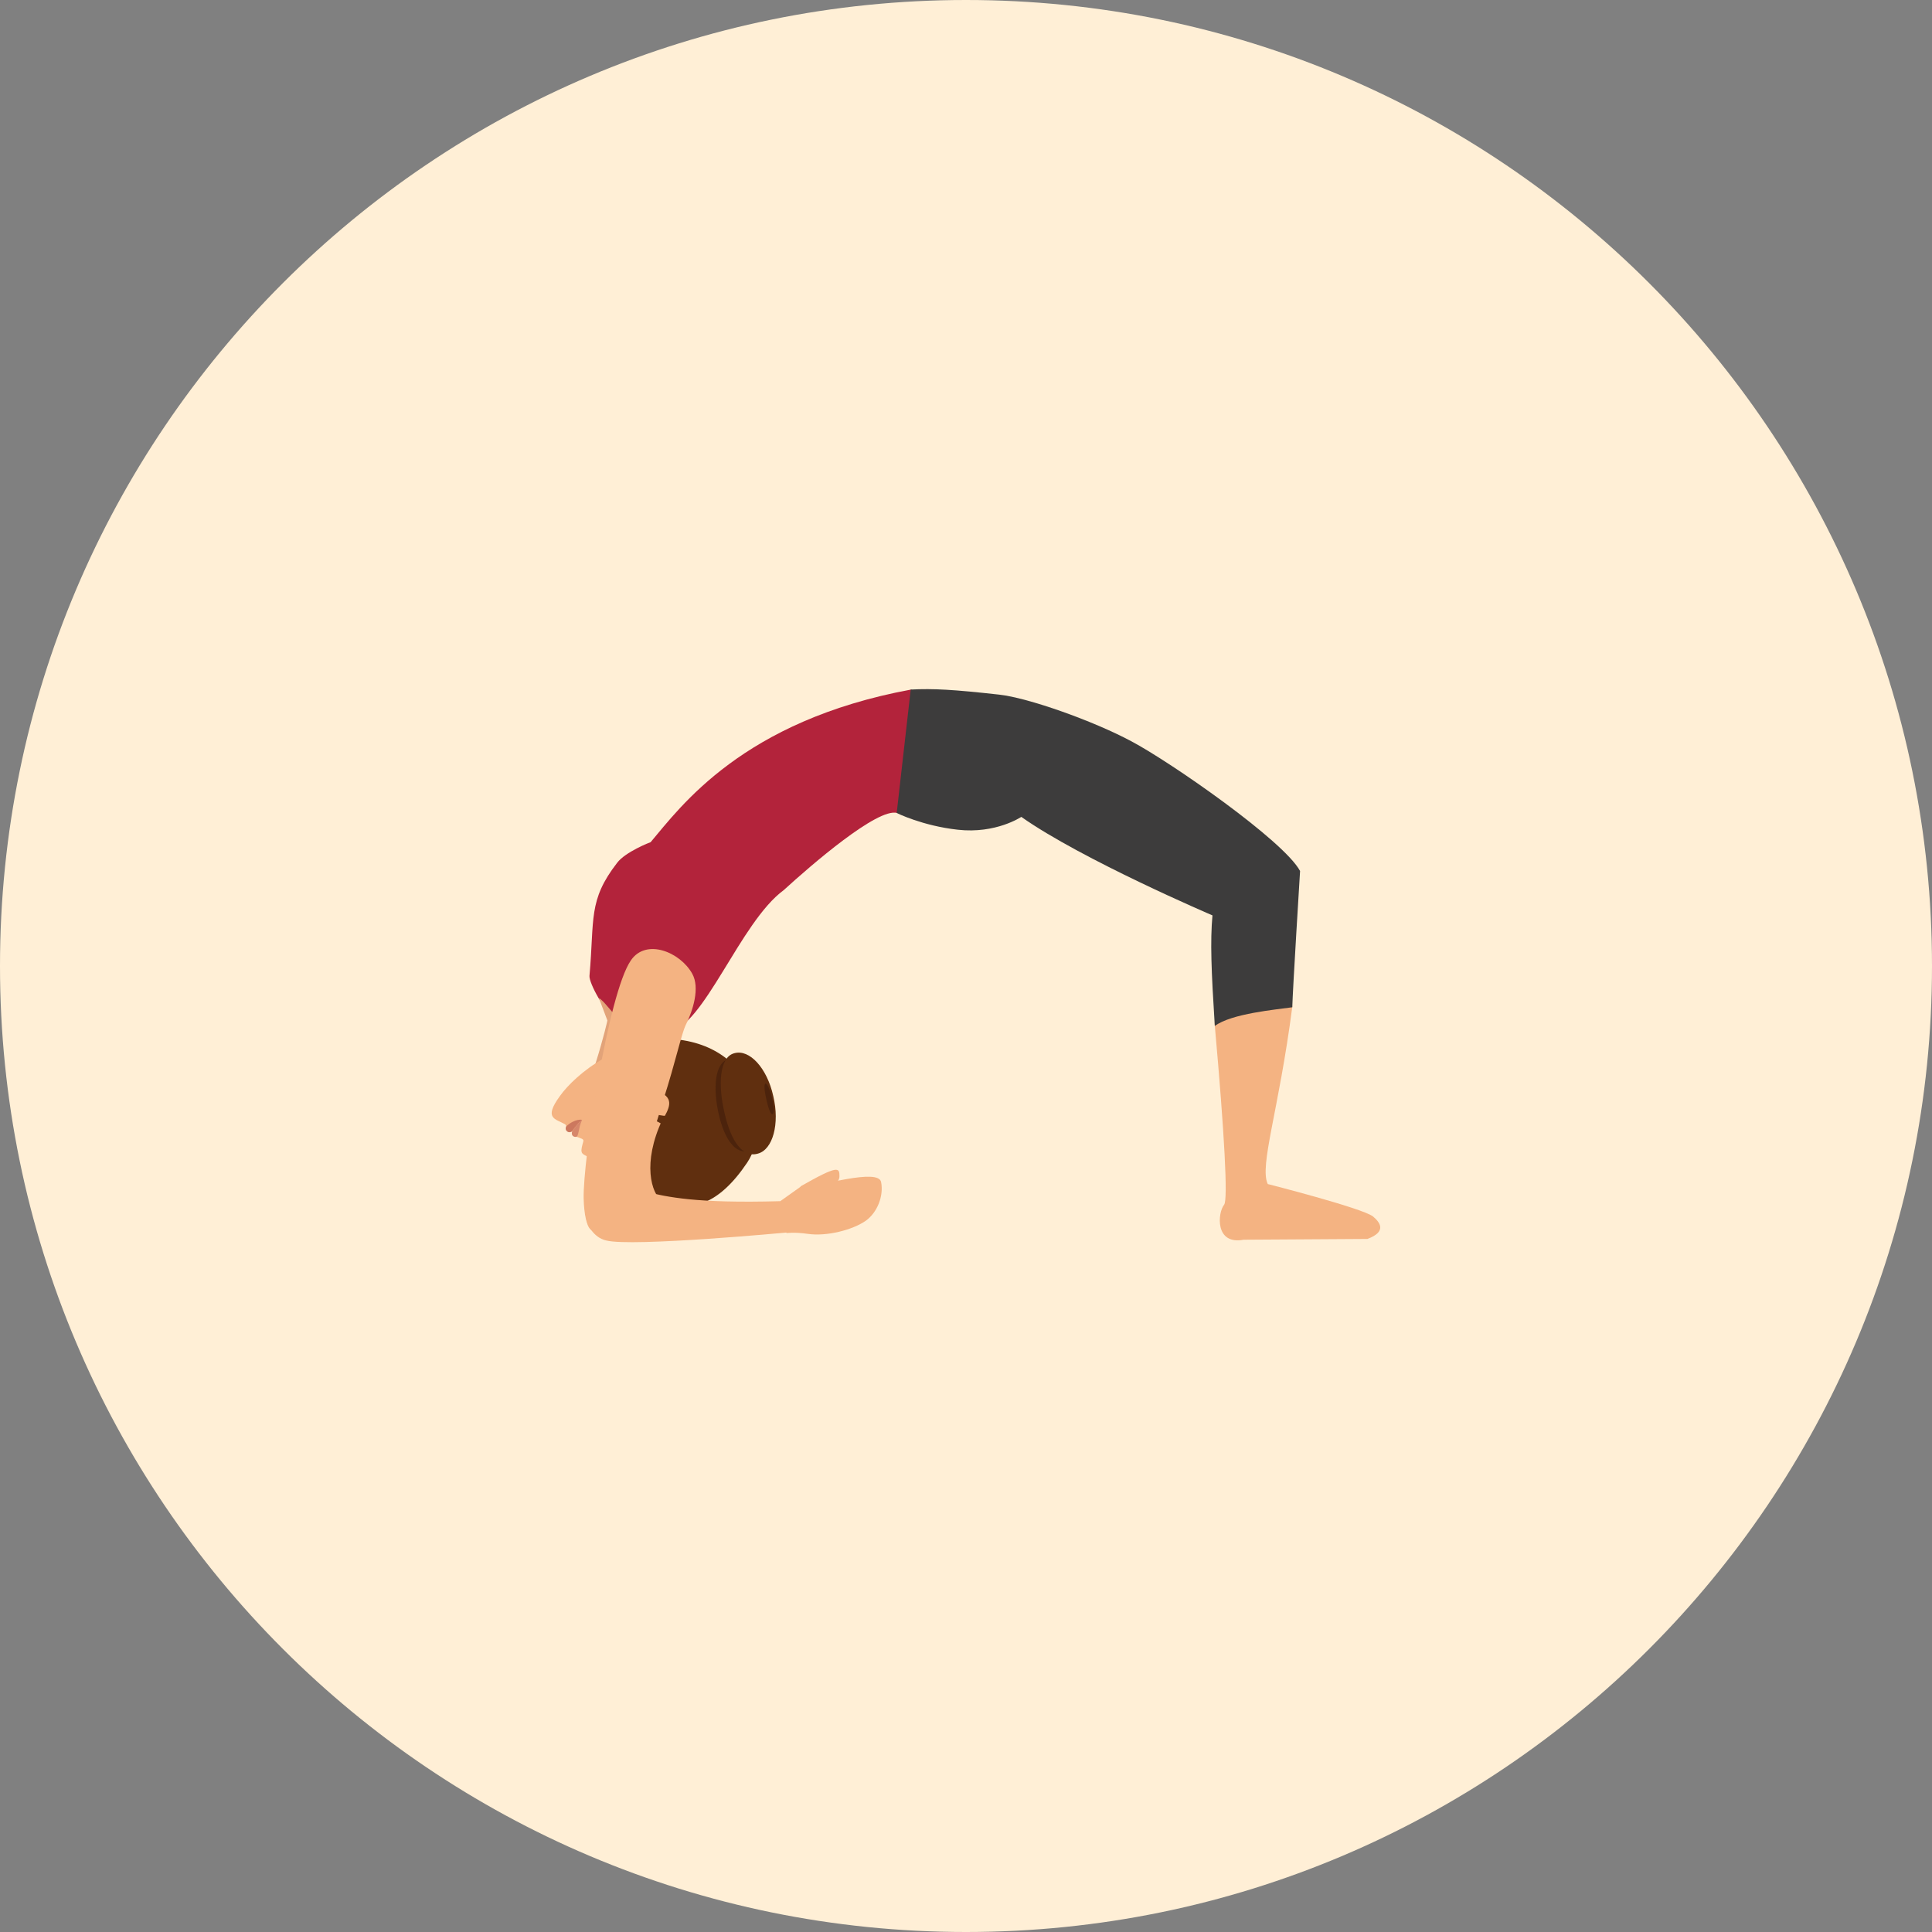 <?xml version="1.0" encoding="iso-8859-1"?>
<!-- Generator: Adobe Illustrator 19.0.0, SVG Export Plug-In . SVG Version: 6.00 Build 0)  -->
<svg version="1.1" id="Layer_1" xmlns="http://www.w3.org/2000/svg" xmlns:xlink="http://www.w3.org/1999/xlink" x="0px" y="0px"
	 viewBox="0 0 496.2 496.2" style="enable-background:new 0 0 496.2 496.2;" xml:space="preserve">
<rect x="0" y="0" width="496.2" height="496.2" fill="#808080" stroke="none"/>
<path style="fill:#FFEFD6;" d="M0,248.1C0,111.1,111.1,0,248.1,0s248.1,111.1,248.1,248.1S385.1,496.2,248.1,496.2S0,385.1,0,248.1z
	"/>
<path style="fill:#B3233B;" d="M158.5,221.6c-7.5,9.7-5.8,14.4-7.1,29c-0.2,1.8,4,9.6,7.3,11.8c3.7,2.4,7.8,3.7,12.7,2.9
	c9.5-1.6,18.6-28.4,29.9-36.7c7-6.4,24.1-21.2,29.1-19.8c0,0,5.5-32,3.6-31.7c-43.3,8-59.2,30.1-66.9,39.2
	C167,216.3,160.6,218.8,158.5,221.6z"/>
<path style="fill:#E2A379;" d="M156,262.1c0,0-0.9,4.2-3.1,11.2l14.4,8.4c-1.4-8.3,2.2-16.3,2.2-16.3c-11-0.7-12.7-7.2-15.7-9.1
	L156,262.1z"/>
<path style="fill:#F4B382;" d="M160,301.3c2.1,6,7.7,7,11.1,7.2c10.6,0.6,14.7-3.8,19-10.2c5.7-8.4-14.4-26.6-18.6-28.4
	c-11-4.7-23.9,6.2-27.7,11.6c-4.3,5.9-1.1,5.8,1.4,7.3c0.1,0.1,0.3,0.6,0.3,0.6c0.8,0.6,2,1.3,2.7,2.6c0,0,0.9,0.3,1.3,0.5
	c0.3,0.2,0.4,0.3,0.3,0.7c-0.3,1.1-0.6,2.1-0.4,2.7C149.8,297.7,159.1,298.5,160,301.3z"/>
<path style="fill:#D6876B;" d="M149.5,287.6c0,0-0.7,0.3-2.6,3.1c-0.1,0.4-0.1,1.3,1,1.3C148.7,292,148.5,289.7,149.5,287.6z"/>
<path style="fill:#CC785E;" d="M149.5,287.6c0,0-1.8-0.4-4.1,1.7c-0.2,0.4-0.1,0.9,0,1c0.6,0.9,1.5,0.3,1.5,0.3
	C148.8,287.9,149.5,287.6,149.5,287.6z"/>
<path style="fill:#602F0F;" d="M191.9,298.6c6.9-10.3,1.4-34-25.5-31.7c-1.8,0.2-4.6,1.4-4.4,6.2c0.2,3.4,1.4,6.5,1.4,6.5
	c0.4,0.9,0.8,1.9,1.2,2.9c0.5,1.1,6,3.9,5.5,5.1c-5.2,11.1-2.8,19-0.1,20.8C177.3,311.5,184.5,309.6,191.9,298.6z"/>
<path style="fill:#F4B382;" d="M167.5,279.8c-5.6-1.5-7.1,0.2-8.7,3.1l8.1,3.3l3.8,0.5C172.3,283.8,173.1,281.3,167.5,279.8z"/>
<path style="fill:#4C230C;" d="M187.1,272c3.7-1,7.9,3.4,9.4,10s-0.2,12.6-3.9,13.6s-6.5-2.9-8-9.4C183.1,279.6,183.5,273,187.1,272
	z"/>
<g>
	<path style="fill:#602F0F;" d="M168.3,287.8c0.9,0.4,1.7,0.9,2.3,1.3c0.9,0.6,1.3,1.1,1.3,1.1l0.9-3.7c-0.4-0.3-0.9-0.6-1.3-0.9
		c0,0-0.1,0.4-0.3,1.1v-0.1c-0.9,0-2.3-0.2-4.2-0.8C167.1,285.9,165.5,286.5,168.3,287.8z"/>
	<path style="fill:#602F0F;" d="M188.6,270.5c3.9-1.1,8.4,3.8,10,11c1.7,7.1-0.1,13.8-4,14.8c-3.9,1.1-6.9-3.3-8.5-10.4
		C184.4,278.8,184.7,271.5,188.6,270.5z"/>
</g>
<path style="fill:#4C230C;" d="M196.6,278.3c0.4-0.1,1.2,1.6,1.7,3.7c0.5,2.2,0.6,4,0.1,4.2c-0.4,0.1-1-1.3-1.5-3.5
	C196.4,280.6,196.1,278.4,196.6,278.3z"/>
<path style="fill:#F4B382;" d="M351.2,318.2l-31.8,0.2c-7.4,1.4-6.7-6.9-5-9c1-1.3,0.1-18-2.4-46c-0.9-9.9,20.3-8.3,19.9-4.8
	c-3.5,26.9-8.5,40.8-6.3,45.5c0,0,24,6.1,27,8.3C354.4,313.9,356.3,316.3,351.2,318.2z"/>
<path style="fill:#3D3C3C;" d="M311.4,235.1c-0.6,6.7-0.3,14.2,0.6,28.4c4.3-3.2,15.7-4.2,19.9-4.8c0.1-4.3,2-35,2-35
	c-4.2-7.8-33.3-28-43.3-33.3c-9.9-5.3-26.6-11.2-34-12c-11.7-1.3-16.9-1.6-22.7-1.3l-3.6,31.7c0,0,6.6,3.3,15.7,4.3
	c9.8,1.1,16.3-3.3,16.3-3.3C277.9,220.8,311.4,235.1,311.4,235.1z"/>
<g>
	<path style="fill:#F4B382;" d="M159.9,316.8c1.7-4.9,3.8-13.2,3.8-13.2c2-6.6,5-15.2,6.7-21.2c3.1-9.7,4.6-16.8,5.7-19.1
		c1.9-3.8,3.7-9.6,1.7-13.2c-3.1-5.6-11.9-9.2-15.8-3.4c-5.8,8.5-12.3,51.2-12.1,61.1c0.1,4.1,0.8,6.9,1.6,7.8s3.4,2,6.9,1.6
		C158.8,317.1,159.3,317,159.9,316.8z"/>
	<path style="fill:#F4B382;" d="M200.4,308.5c-22,0.6-28.9-1.1-34.6-2.4c-5.8-1.3-12.8-1.1-13.8-1.2c-0.3,0.8-0.6,1.5-0.8,2
		c-1.4,3.9-0.7,6.2-0.3,7.3c0,0,1.3,3.6,4.8,4.4c6.7,1.7,46.9-2.1,46.9-2.1L200.4,308.5z"/>
	<path style="fill:#F4B382;" d="M200.4,308.5c-0.2,0.1-0.3,1.3,1.6,8.2c0,0,2-0.3,5.5,0.2c4.8,0.7,11.5-1,14.9-3.4
		c2.9-2.1,4.6-6.3,3.9-9.9c-0.7-3.7-15.9,1.2-20.7,1.2L200.4,308.5z"/>
	<path style="fill:#F4B382;" d="M210.6,305.3c0,0,5-0.5,5-3.2c0-2.2-0.2-3-10,2.6C205.5,304.7,206,306.2,210.6,305.3z"/>
</g>
<g>
</g>
<g>
</g>
<g>
</g>
<g>
</g>
<g>
</g>
<g>
</g>
<g>
</g>
<g>
</g>
<g>
</g>
<g>
</g>
<g>
</g>
<g>
</g>
<g>
</g>
<g>
</g>
<g>
</g>
</svg>
